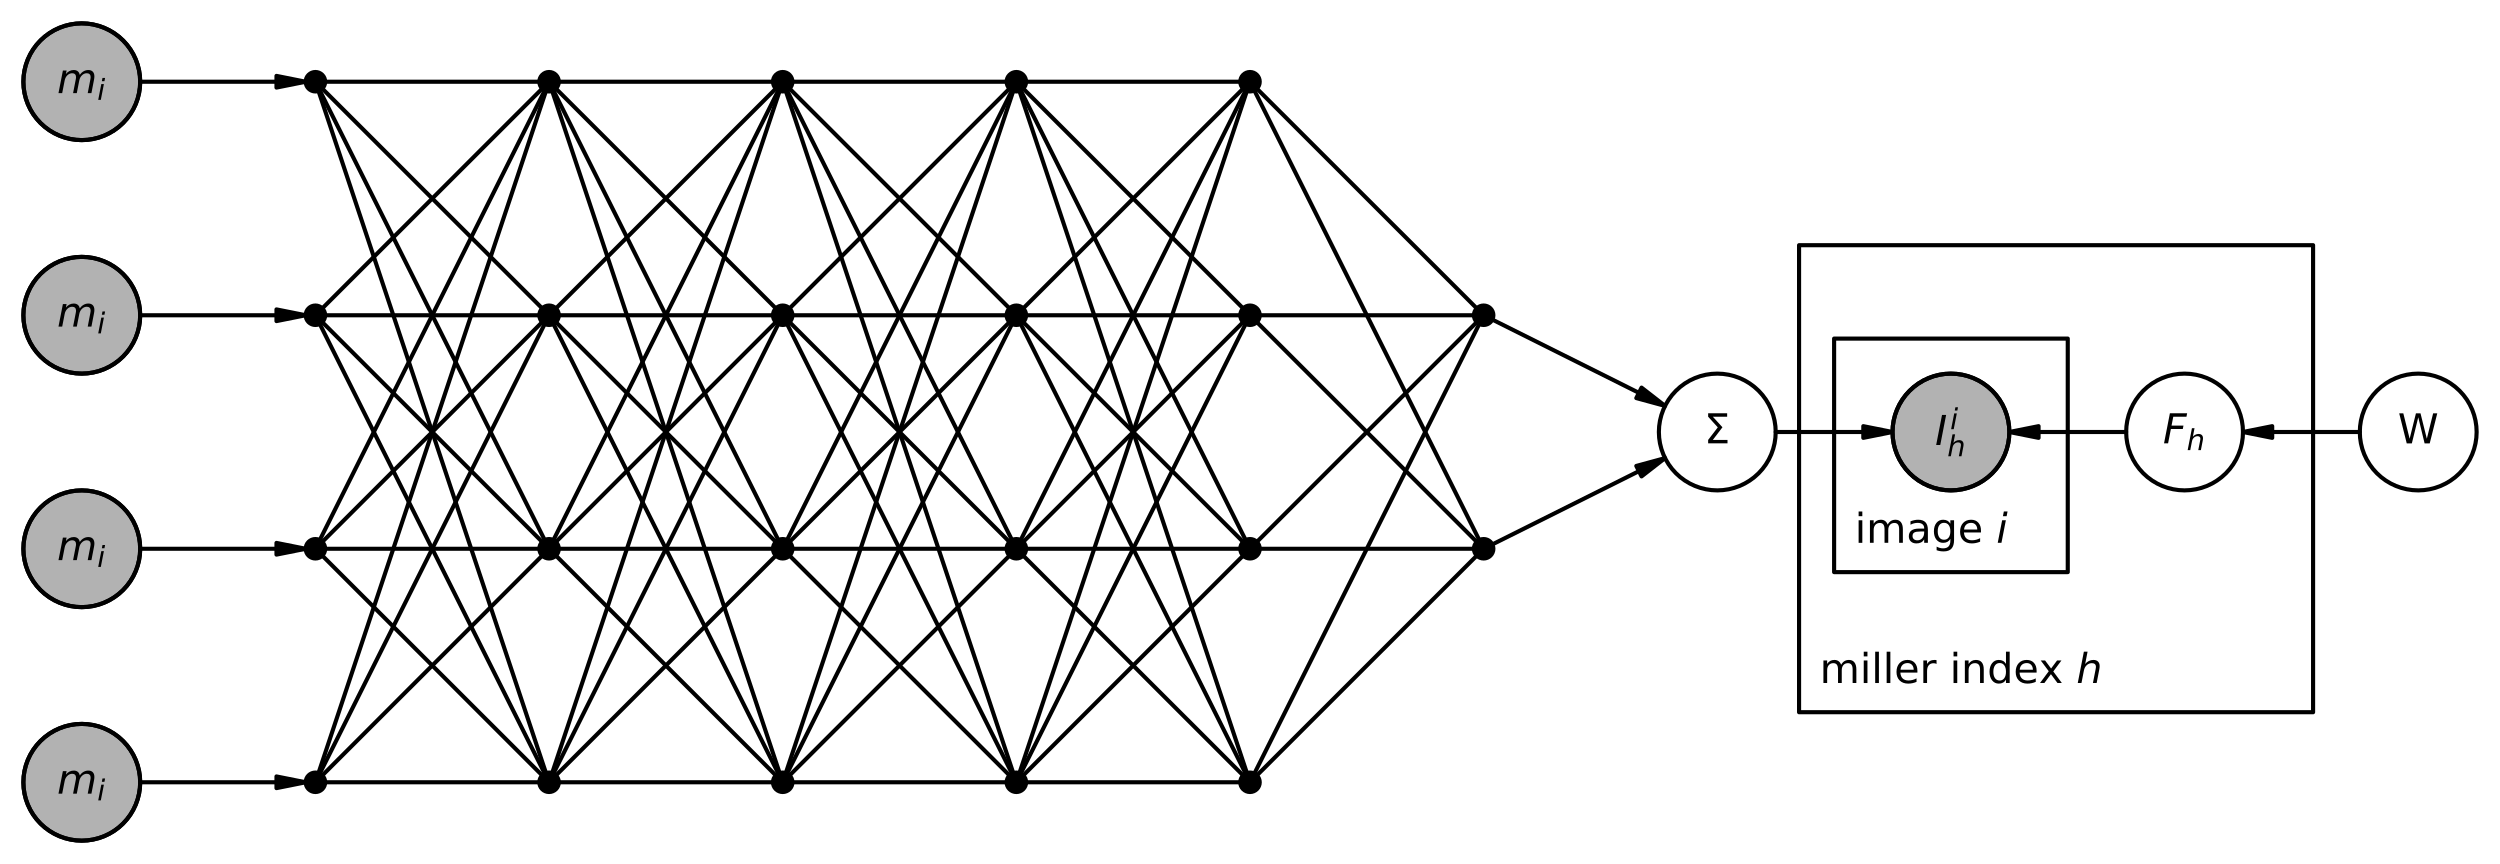 <?xml version="1.0" encoding="utf-8" standalone="no"?>
<!DOCTYPE svg PUBLIC "-//W3C//DTD SVG 1.1//EN"
  "http://www.w3.org/Graphics/SVG/1.1/DTD/svg11.dtd">
<!-- Created with matplotlib (https://matplotlib.org/) -->
<svg height="209.52pt" version="1.1" viewBox="0 0 606.24 209.52" width="606.24pt" xmlns="http://www.w3.org/2000/svg" xmlns:xlink="http://www.w3.org/1999/xlink">
 <defs>
  <style type="text/css">*{stroke-linecap:butt;stroke-linejoin:round;}</style>
 </defs>
 <g id="figure_1">
  <g id="patch_1">
   <path d="M 0 209.52 
L 606.24 209.52 
L 606.24 0 
L 0 0 
z
" style="fill:#ffffff;"/>
  </g>
  <g id="axes_1">
   <g id="patch_2">
    <path clip-path="url(#p499498283f)" d="M 436.266 172.712 
L 560.914 172.712 
L 560.914 59.458 
L 436.266 59.458 
z
" style="fill:none;stroke:#000000;stroke-linejoin:miter;"/>
   </g>
   <g id="patch_3">
    <path clip-path="url(#p499498283f)" d="M 444.765 138.736 
L 501.423 138.736 
L 501.423 82.109 
L 444.765 82.109 
z
" style="fill:none;stroke:#000000;stroke-linejoin:miter;"/>
   </g>
   <g id="patch_4">
    <path clip-path="url(#p499498283f)" d="M 74.127 189.701 
L 67.045 191.116 
L 67.045 189.701 
L 33.995 189.701 
L 33.995 189.701 
L 67.045 189.701 
L 67.045 188.285 
z
" style="stroke:#000000;stroke-linejoin:miter;"/>
   </g>
   <g id="patch_5">
    <path clip-path="url(#p499498283f)" d="M 74.127 133.074 
L 67.045 134.489 
L 67.045 133.074 
L 33.995 133.074 
L 33.995 133.074 
L 67.045 133.074 
L 67.045 131.658 
z
" style="stroke:#000000;stroke-linejoin:miter;"/>
   </g>
   <g id="patch_6">
    <path clip-path="url(#p499498283f)" d="M 74.127 76.446 
L 67.045 77.862 
L 67.045 76.446 
L 33.995 76.446 
L 33.995 76.446 
L 67.045 76.446 
L 67.045 75.031 
z
" style="stroke:#000000;stroke-linejoin:miter;"/>
   </g>
   <g id="patch_7">
    <path clip-path="url(#p499498283f)" d="M 74.127 19.819 
L 67.045 21.235 
L 67.045 19.819 
L 33.995 19.819 
L 33.995 19.819 
L 67.045 19.819 
L 67.045 18.404 
z
" style="stroke:#000000;stroke-linejoin:miter;"/>
   </g>
   <g id="patch_8">
    <path clip-path="url(#p499498283f)" d="M 403.767 98.429 
L 396.799 96.53 
L 397.432 95.263 
L 361.889 77.502 
L 361.889 77.502 
L 397.432 95.263 
L 398.066 93.997 
z
" style="stroke:#000000;stroke-linejoin:miter;"/>
   </g>
   <g id="patch_9">
    <path clip-path="url(#p499498283f)" d="M 403.767 111.091 
L 398.066 115.523 
L 397.432 114.257 
L 361.889 132.018 
L 361.889 132.018 
L 397.432 114.257 
L 396.799 112.99 
z
" style="stroke:#000000;stroke-linejoin:miter;"/>
   </g>
   <g id="patch_10">
    <path clip-path="url(#p499498283f)" d="M 458.929 104.76 
L 451.847 106.176 
L 451.847 104.76 
L 430.6 104.76 
L 430.6 104.76 
L 451.847 104.76 
L 451.847 103.344 
z
" style="stroke:#000000;stroke-linejoin:miter;"/>
   </g>
   <g id="patch_11">
    <path clip-path="url(#p499498283f)" d="M 487.258 104.76 
L 494.341 103.344 
L 494.341 104.76 
L 515.587 104.76 
L 515.587 104.76 
L 494.341 104.76 
L 494.341 106.176 
z
" style="stroke:#000000;stroke-linejoin:miter;"/>
   </g>
   <g id="patch_12">
    <path clip-path="url(#p499498283f)" d="M 543.916 104.76 
L 550.999 103.344 
L 550.999 104.76 
L 572.245 104.76 
L 572.245 104.76 
L 550.999 104.76 
L 550.999 106.176 
z
" style="stroke:#000000;stroke-linejoin:miter;"/>
   </g>
   <g id="patch_13">
    <path clip-path="url(#p499498283f)" d="M 76.488 192.06 
C 77.114 192.06 77.715 191.811 78.158 191.369 
C 78.6 190.926 78.849 190.326 78.849 189.701 
C 78.849 189.075 78.6 188.475 78.158 188.032 
C 77.715 187.59 77.114 187.341 76.488 187.341 
C 75.862 187.341 75.262 187.59 74.819 188.032 
C 74.376 188.475 74.127 189.075 74.127 189.701 
C 74.127 190.326 74.376 190.926 74.819 191.369 
C 75.262 191.811 75.862 192.06 76.488 192.06 
z
" style="stroke:#000000;stroke-linejoin:miter;"/>
   </g>
   <g id="patch_14">
    <path clip-path="url(#p499498283f)" d="M 76.488 135.433 
C 77.114 135.433 77.715 135.184 78.158 134.742 
C 78.6 134.299 78.849 133.699 78.849 133.074 
C 78.849 132.448 78.6 131.848 78.158 131.405 
C 77.715 130.963 77.114 130.714 76.488 130.714 
C 75.862 130.714 75.262 130.963 74.819 131.405 
C 74.376 131.848 74.127 132.448 74.127 133.074 
C 74.127 133.699 74.376 134.299 74.819 134.742 
C 75.262 135.184 75.862 135.433 76.488 135.433 
z
" style="stroke:#000000;stroke-linejoin:miter;"/>
   </g>
   <g id="patch_15">
    <path clip-path="url(#p499498283f)" d="M 76.488 78.806 
C 77.114 78.806 77.715 78.557 78.158 78.115 
C 78.6 77.672 78.849 77.072 78.849 76.446 
C 78.849 75.821 78.6 75.221 78.158 74.778 
C 77.715 74.336 77.114 74.087 76.488 74.087 
C 75.862 74.087 75.262 74.336 74.819 74.778 
C 74.376 75.221 74.127 75.821 74.127 76.446 
C 74.127 77.072 74.376 77.672 74.819 78.115 
C 75.262 78.557 75.862 78.806 76.488 78.806 
z
" style="stroke:#000000;stroke-linejoin:miter;"/>
   </g>
   <g id="patch_16">
    <path clip-path="url(#p499498283f)" d="M 76.488 22.179 
C 77.114 22.179 77.715 21.93 78.158 21.488 
C 78.6 21.045 78.849 20.445 78.849 19.819 
C 78.849 19.194 78.6 18.594 78.158 18.151 
C 77.715 17.709 77.114 17.46 76.488 17.46 
C 75.862 17.46 75.262 17.709 74.819 18.151 
C 74.376 18.594 74.127 19.194 74.127 19.819 
C 74.127 20.445 74.376 21.045 74.819 21.488 
C 75.262 21.93 75.862 22.179 76.488 22.179 
z
" style="stroke:#000000;stroke-linejoin:miter;"/>
   </g>
   <g id="patch_17">
    <path clip-path="url(#p499498283f)" d="M 133.146 192.06 
C 133.772 192.06 134.373 191.811 134.815 191.369 
C 135.258 190.926 135.507 190.326 135.507 189.701 
C 135.507 189.075 135.258 188.475 134.815 188.032 
C 134.373 187.59 133.772 187.341 133.146 187.341 
C 132.52 187.341 131.92 187.59 131.477 188.032 
C 131.034 188.475 130.785 189.075 130.785 189.701 
C 130.785 190.326 131.034 190.926 131.477 191.369 
C 131.92 191.811 132.52 192.06 133.146 192.06 
z
" style="stroke:#000000;stroke-linejoin:miter;"/>
   </g>
   <g id="patch_18">
    <path clip-path="url(#p499498283f)" d="M 133.146 135.433 
C 133.772 135.433 134.373 135.184 134.815 134.742 
C 135.258 134.299 135.507 133.699 135.507 133.074 
C 135.507 132.448 135.258 131.848 134.815 131.405 
C 134.373 130.963 133.772 130.714 133.146 130.714 
C 132.52 130.714 131.92 130.963 131.477 131.405 
C 131.034 131.848 130.785 132.448 130.785 133.074 
C 130.785 133.699 131.034 134.299 131.477 134.742 
C 131.92 135.184 132.52 135.433 133.146 135.433 
z
" style="stroke:#000000;stroke-linejoin:miter;"/>
   </g>
   <g id="patch_19">
    <path clip-path="url(#p499498283f)" d="M 133.146 78.806 
C 133.772 78.806 134.373 78.557 134.815 78.115 
C 135.258 77.672 135.507 77.072 135.507 76.446 
C 135.507 75.821 135.258 75.221 134.815 74.778 
C 134.373 74.336 133.772 74.087 133.146 74.087 
C 132.52 74.087 131.92 74.336 131.477 74.778 
C 131.034 75.221 130.785 75.821 130.785 76.446 
C 130.785 77.072 131.034 77.672 131.477 78.115 
C 131.92 78.557 132.52 78.806 133.146 78.806 
z
" style="stroke:#000000;stroke-linejoin:miter;"/>
   </g>
   <g id="patch_20">
    <path clip-path="url(#p499498283f)" d="M 133.146 22.179 
C 133.772 22.179 134.373 21.93 134.815 21.488 
C 135.258 21.045 135.507 20.445 135.507 19.819 
C 135.507 19.194 135.258 18.594 134.815 18.151 
C 134.373 17.709 133.772 17.46 133.146 17.46 
C 132.52 17.46 131.92 17.709 131.477 18.151 
C 131.034 18.594 130.785 19.194 130.785 19.819 
C 130.785 20.445 131.034 21.045 131.477 21.488 
C 131.92 21.93 132.52 22.179 133.146 22.179 
z
" style="stroke:#000000;stroke-linejoin:miter;"/>
   </g>
   <g id="patch_21">
    <path clip-path="url(#p499498283f)" d="M 189.804 192.06 
C 190.43 192.06 191.031 191.811 191.473 191.369 
C 191.916 190.926 192.165 190.326 192.165 189.701 
C 192.165 189.075 191.916 188.475 191.473 188.032 
C 191.031 187.59 190.43 187.341 189.804 187.341 
C 189.178 187.341 188.578 187.59 188.135 188.032 
C 187.692 188.475 187.443 189.075 187.443 189.701 
C 187.443 190.326 187.692 190.926 188.135 191.369 
C 188.578 191.811 189.178 192.06 189.804 192.06 
z
" style="stroke:#000000;stroke-linejoin:miter;"/>
   </g>
   <g id="patch_22">
    <path clip-path="url(#p499498283f)" d="M 189.804 135.433 
C 190.43 135.433 191.031 135.184 191.473 134.742 
C 191.916 134.299 192.165 133.699 192.165 133.074 
C 192.165 132.448 191.916 131.848 191.473 131.405 
C 191.031 130.963 190.43 130.714 189.804 130.714 
C 189.178 130.714 188.578 130.963 188.135 131.405 
C 187.692 131.848 187.443 132.448 187.443 133.074 
C 187.443 133.699 187.692 134.299 188.135 134.742 
C 188.578 135.184 189.178 135.433 189.804 135.433 
z
" style="stroke:#000000;stroke-linejoin:miter;"/>
   </g>
   <g id="patch_23">
    <path clip-path="url(#p499498283f)" d="M 189.804 78.806 
C 190.43 78.806 191.031 78.557 191.473 78.115 
C 191.916 77.672 192.165 77.072 192.165 76.446 
C 192.165 75.821 191.916 75.221 191.473 74.778 
C 191.031 74.336 190.43 74.087 189.804 74.087 
C 189.178 74.087 188.578 74.336 188.135 74.778 
C 187.692 75.221 187.443 75.821 187.443 76.446 
C 187.443 77.072 187.692 77.672 188.135 78.115 
C 188.578 78.557 189.178 78.806 189.804 78.806 
z
" style="stroke:#000000;stroke-linejoin:miter;"/>
   </g>
   <g id="patch_24">
    <path clip-path="url(#p499498283f)" d="M 189.804 22.179 
C 190.43 22.179 191.031 21.93 191.473 21.488 
C 191.916 21.045 192.165 20.445 192.165 19.819 
C 192.165 19.194 191.916 18.594 191.473 18.151 
C 191.031 17.709 190.43 17.46 189.804 17.46 
C 189.178 17.46 188.578 17.709 188.135 18.151 
C 187.692 18.594 187.443 19.194 187.443 19.819 
C 187.443 20.445 187.692 21.045 188.135 21.488 
C 188.578 21.93 189.178 22.179 189.804 22.179 
z
" style="stroke:#000000;stroke-linejoin:miter;"/>
   </g>
   <g id="patch_25">
    <path clip-path="url(#p499498283f)" d="M 246.462 192.06 
C 247.088 192.06 247.689 191.811 248.131 191.369 
C 248.574 190.926 248.823 190.326 248.823 189.701 
C 248.823 189.075 248.574 188.475 248.131 188.032 
C 247.689 187.59 247.088 187.341 246.462 187.341 
C 245.836 187.341 245.235 187.59 244.793 188.032 
C 244.35 188.475 244.101 189.075 244.101 189.701 
C 244.101 190.326 244.35 190.926 244.793 191.369 
C 245.235 191.811 245.836 192.06 246.462 192.06 
z
" style="stroke:#000000;stroke-linejoin:miter;"/>
   </g>
   <g id="patch_26">
    <path clip-path="url(#p499498283f)" d="M 246.462 135.433 
C 247.088 135.433 247.689 135.184 248.131 134.742 
C 248.574 134.299 248.823 133.699 248.823 133.074 
C 248.823 132.448 248.574 131.848 248.131 131.405 
C 247.689 130.963 247.088 130.714 246.462 130.714 
C 245.836 130.714 245.235 130.963 244.793 131.405 
C 244.35 131.848 244.101 132.448 244.101 133.074 
C 244.101 133.699 244.35 134.299 244.793 134.742 
C 245.235 135.184 245.836 135.433 246.462 135.433 
z
" style="stroke:#000000;stroke-linejoin:miter;"/>
   </g>
   <g id="patch_27">
    <path clip-path="url(#p499498283f)" d="M 246.462 78.806 
C 247.088 78.806 247.689 78.557 248.131 78.115 
C 248.574 77.672 248.823 77.072 248.823 76.446 
C 248.823 75.821 248.574 75.221 248.131 74.778 
C 247.689 74.336 247.088 74.087 246.462 74.087 
C 245.836 74.087 245.235 74.336 244.793 74.778 
C 244.35 75.221 244.101 75.821 244.101 76.446 
C 244.101 77.072 244.35 77.672 244.793 78.115 
C 245.235 78.557 245.836 78.806 246.462 78.806 
z
" style="stroke:#000000;stroke-linejoin:miter;"/>
   </g>
   <g id="patch_28">
    <path clip-path="url(#p499498283f)" d="M 246.462 22.179 
C 247.088 22.179 247.689 21.93 248.131 21.488 
C 248.574 21.045 248.823 20.445 248.823 19.819 
C 248.823 19.194 248.574 18.594 248.131 18.151 
C 247.689 17.709 247.088 17.46 246.462 17.46 
C 245.836 17.46 245.235 17.709 244.793 18.151 
C 244.35 18.594 244.101 19.194 244.101 19.819 
C 244.101 20.445 244.35 21.045 244.793 21.488 
C 245.235 21.93 245.836 22.179 246.462 22.179 
z
" style="stroke:#000000;stroke-linejoin:miter;"/>
   </g>
   <g id="patch_29">
    <path clip-path="url(#p499498283f)" d="M 303.12 192.06 
C 303.746 192.06 304.347 191.811 304.789 191.369 
C 305.232 190.926 305.481 190.326 305.481 189.701 
C 305.481 189.075 305.232 188.475 304.789 188.032 
C 304.347 187.59 303.746 187.341 303.12 187.341 
C 302.494 187.341 301.893 187.59 301.451 188.032 
C 301.008 188.475 300.759 189.075 300.759 189.701 
C 300.759 190.326 301.008 190.926 301.451 191.369 
C 301.893 191.811 302.494 192.06 303.12 192.06 
z
" style="stroke:#000000;stroke-linejoin:miter;"/>
   </g>
   <g id="patch_30">
    <path clip-path="url(#p499498283f)" d="M 303.12 135.433 
C 303.746 135.433 304.347 135.184 304.789 134.742 
C 305.232 134.299 305.481 133.699 305.481 133.074 
C 305.481 132.448 305.232 131.848 304.789 131.405 
C 304.347 130.963 303.746 130.714 303.12 130.714 
C 302.494 130.714 301.893 130.963 301.451 131.405 
C 301.008 131.848 300.759 132.448 300.759 133.074 
C 300.759 133.699 301.008 134.299 301.451 134.742 
C 301.893 135.184 302.494 135.433 303.12 135.433 
z
" style="stroke:#000000;stroke-linejoin:miter;"/>
   </g>
   <g id="patch_31">
    <path clip-path="url(#p499498283f)" d="M 303.12 78.806 
C 303.746 78.806 304.347 78.557 304.789 78.115 
C 305.232 77.672 305.481 77.072 305.481 76.446 
C 305.481 75.821 305.232 75.221 304.789 74.778 
C 304.347 74.336 303.746 74.087 303.12 74.087 
C 302.494 74.087 301.893 74.336 301.451 74.778 
C 301.008 75.221 300.759 75.821 300.759 76.446 
C 300.759 77.072 301.008 77.672 301.451 78.115 
C 301.893 78.557 302.494 78.806 303.12 78.806 
z
" style="stroke:#000000;stroke-linejoin:miter;"/>
   </g>
   <g id="patch_32">
    <path clip-path="url(#p499498283f)" d="M 303.12 22.179 
C 303.746 22.179 304.347 21.93 304.789 21.488 
C 305.232 21.045 305.481 20.445 305.481 19.819 
C 305.481 19.194 305.232 18.594 304.789 18.151 
C 304.347 17.709 303.746 17.46 303.12 17.46 
C 302.494 17.46 301.893 17.709 301.451 18.151 
C 301.008 18.594 300.759 19.194 300.759 19.819 
C 300.759 20.445 301.008 21.045 301.451 21.488 
C 301.893 21.93 302.494 22.179 303.12 22.179 
z
" style="stroke:#000000;stroke-linejoin:miter;"/>
   </g>
   <g id="patch_33">
    <path clip-path="url(#p499498283f)" d="M 19.83 203.857 
C 23.587 203.857 27.19 202.366 29.846 199.711 
C 32.502 197.056 33.995 193.455 33.995 189.701 
C 33.995 185.946 32.502 182.345 29.846 179.69 
C 27.19 177.035 23.587 175.544 19.83 175.544 
C 16.074 175.544 12.471 177.035 9.814 179.69 
C 7.158 182.345 5.666 185.946 5.666 189.701 
C 5.666 193.455 7.158 197.056 9.814 199.711 
C 12.471 202.366 16.074 203.857 19.83 203.857 
z
" style="fill:#b2b2b2;stroke:#000000;stroke-linejoin:miter;"/>
   </g>
   <g id="patch_34">
    <path clip-path="url(#p499498283f)" d="M 19.83 203.857 
C 23.587 203.857 27.19 202.366 29.846 199.711 
C 32.502 197.056 33.995 193.455 33.995 189.701 
C 33.995 185.946 32.502 182.345 29.846 179.69 
C 27.19 177.035 23.587 175.544 19.83 175.544 
C 16.074 175.544 12.471 177.035 9.814 179.69 
C 7.158 182.345 5.666 185.946 5.666 189.701 
C 5.666 193.455 7.158 197.056 9.814 199.711 
C 12.471 202.366 16.074 203.857 19.83 203.857 
z
" style="fill:none;stroke:#000000;stroke-linejoin:miter;"/>
   </g>
   <g id="patch_35">
    <path clip-path="url(#p499498283f)" d="M 19.83 147.23 
C 23.587 147.23 27.19 145.739 29.846 143.084 
C 32.502 140.429 33.995 136.828 33.995 133.074 
C 33.995 129.319 32.502 125.718 29.846 123.063 
C 27.19 120.408 23.587 118.917 19.83 118.917 
C 16.074 118.917 12.471 120.408 9.814 123.063 
C 7.158 125.718 5.666 129.319 5.666 133.074 
C 5.666 136.828 7.158 140.429 9.814 143.084 
C 12.471 145.739 16.074 147.23 19.83 147.23 
z
" style="fill:#b2b2b2;stroke:#000000;stroke-linejoin:miter;"/>
   </g>
   <g id="patch_36">
    <path clip-path="url(#p499498283f)" d="M 19.83 147.23 
C 23.587 147.23 27.19 145.739 29.846 143.084 
C 32.502 140.429 33.995 136.828 33.995 133.074 
C 33.995 129.319 32.502 125.718 29.846 123.063 
C 27.19 120.408 23.587 118.917 19.83 118.917 
C 16.074 118.917 12.471 120.408 9.814 123.063 
C 7.158 125.718 5.666 129.319 5.666 133.074 
C 5.666 136.828 7.158 140.429 9.814 143.084 
C 12.471 145.739 16.074 147.23 19.83 147.23 
z
" style="fill:none;stroke:#000000;stroke-linejoin:miter;"/>
   </g>
   <g id="patch_37">
    <path clip-path="url(#p499498283f)" d="M 19.83 90.603 
C 23.587 90.603 27.19 89.112 29.846 86.457 
C 32.502 83.802 33.995 80.201 33.995 76.446 
C 33.995 72.692 32.502 69.091 29.846 66.436 
C 27.19 63.781 23.587 62.29 19.83 62.29 
C 16.074 62.29 12.471 63.781 9.814 66.436 
C 7.158 69.091 5.666 72.692 5.666 76.446 
C 5.666 80.201 7.158 83.802 9.814 86.457 
C 12.471 89.112 16.074 90.603 19.83 90.603 
z
" style="fill:#b2b2b2;stroke:#000000;stroke-linejoin:miter;"/>
   </g>
   <g id="patch_38">
    <path clip-path="url(#p499498283f)" d="M 19.83 90.603 
C 23.587 90.603 27.19 89.112 29.846 86.457 
C 32.502 83.802 33.995 80.201 33.995 76.446 
C 33.995 72.692 32.502 69.091 29.846 66.436 
C 27.19 63.781 23.587 62.29 19.83 62.29 
C 16.074 62.29 12.471 63.781 9.814 66.436 
C 7.158 69.091 5.666 72.692 5.666 76.446 
C 5.666 80.201 7.158 83.802 9.814 86.457 
C 12.471 89.112 16.074 90.603 19.83 90.603 
z
" style="fill:none;stroke:#000000;stroke-linejoin:miter;"/>
   </g>
   <g id="patch_39">
    <path clip-path="url(#p499498283f)" d="M 19.83 33.976 
C 23.587 33.976 27.19 32.485 29.846 29.83 
C 32.502 27.175 33.995 23.574 33.995 19.819 
C 33.995 16.065 32.502 12.464 29.846 9.809 
C 27.19 7.154 23.587 5.663 19.83 5.663 
C 16.074 5.663 12.471 7.154 9.814 9.809 
C 7.158 12.464 5.666 16.065 5.666 19.819 
C 5.666 23.574 7.158 27.175 9.814 29.83 
C 12.471 32.485 16.074 33.976 19.83 33.976 
z
" style="fill:#b2b2b2;stroke:#000000;stroke-linejoin:miter;"/>
   </g>
   <g id="patch_40">
    <path clip-path="url(#p499498283f)" d="M 19.83 33.976 
C 23.587 33.976 27.19 32.485 29.846 29.83 
C 32.502 27.175 33.995 23.574 33.995 19.819 
C 33.995 16.065 32.502 12.464 29.846 9.809 
C 27.19 7.154 23.587 5.663 19.83 5.663 
C 16.074 5.663 12.471 7.154 9.814 9.809 
C 7.158 12.464 5.666 16.065 5.666 19.819 
C 5.666 23.574 7.158 27.175 9.814 29.83 
C 12.471 32.485 16.074 33.976 19.83 33.976 
z
" style="fill:none;stroke:#000000;stroke-linejoin:miter;"/>
   </g>
   <g id="patch_41">
    <path clip-path="url(#p499498283f)" d="M 359.778 78.806 
C 360.404 78.806 361.005 78.557 361.447 78.115 
C 361.89 77.672 362.139 77.072 362.139 76.446 
C 362.139 75.821 361.89 75.221 361.447 74.778 
C 361.005 74.336 360.404 74.087 359.778 74.087 
C 359.152 74.087 358.551 74.336 358.109 74.778 
C 357.666 75.221 357.417 75.821 357.417 76.446 
C 357.417 77.072 357.666 77.672 358.109 78.115 
C 358.551 78.557 359.152 78.806 359.778 78.806 
z
" style="stroke:#000000;stroke-linejoin:miter;"/>
   </g>
   <g id="patch_42">
    <path clip-path="url(#p499498283f)" d="M 359.778 135.433 
C 360.404 135.433 361.005 135.184 361.447 134.742 
C 361.89 134.299 362.139 133.699 362.139 133.074 
C 362.139 132.448 361.89 131.848 361.447 131.405 
C 361.005 130.963 360.404 130.714 359.778 130.714 
C 359.152 130.714 358.551 130.963 358.109 131.405 
C 357.666 131.848 357.417 132.448 357.417 133.074 
C 357.417 133.699 357.666 134.299 358.109 134.742 
C 358.551 135.184 359.152 135.433 359.778 135.433 
z
" style="stroke:#000000;stroke-linejoin:miter;"/>
   </g>
   <g id="patch_43">
    <path clip-path="url(#p499498283f)" d="M 416.436 118.917 
C 420.192 118.917 423.795 117.425 426.452 114.77 
C 429.108 112.116 430.6 108.514 430.6 104.76 
C 430.6 101.006 429.108 97.404 426.452 94.75 
C 423.795 92.095 420.192 90.603 416.436 90.603 
C 412.679 90.603 409.076 92.095 406.42 94.75 
C 403.764 97.404 402.271 101.006 402.271 104.76 
C 402.271 108.514 403.764 112.116 406.42 114.77 
C 409.076 117.425 412.679 118.917 416.436 118.917 
z
" style="fill:none;stroke:#000000;stroke-linejoin:miter;"/>
   </g>
   <g id="patch_44">
    <path clip-path="url(#p499498283f)" d="M 473.094 118.917 
C 476.85 118.917 480.453 117.425 483.11 114.77 
C 485.766 112.116 487.258 108.514 487.258 104.76 
C 487.258 101.006 485.766 97.404 483.11 94.75 
C 480.453 92.095 476.85 90.603 473.094 90.603 
C 469.337 90.603 465.734 92.095 463.078 94.75 
C 460.422 97.404 458.929 101.006 458.929 104.76 
C 458.929 108.514 460.422 112.116 463.078 114.77 
C 465.734 117.425 469.337 118.917 473.094 118.917 
z
" style="fill:#b2b2b2;stroke:#000000;stroke-linejoin:miter;"/>
   </g>
   <g id="patch_45">
    <path clip-path="url(#p499498283f)" d="M 473.094 118.917 
C 476.85 118.917 480.453 117.425 483.11 114.77 
C 485.766 112.116 487.258 108.514 487.258 104.76 
C 487.258 101.006 485.766 97.404 483.11 94.75 
C 480.453 92.095 476.85 90.603 473.094 90.603 
C 469.337 90.603 465.734 92.095 463.078 94.75 
C 460.422 97.404 458.929 101.006 458.929 104.76 
C 458.929 108.514 460.422 112.116 463.078 114.77 
C 465.734 117.425 469.337 118.917 473.094 118.917 
z
" style="fill:none;stroke:#000000;stroke-linejoin:miter;"/>
   </g>
   <g id="patch_46">
    <path clip-path="url(#p499498283f)" d="M 529.752 118.917 
C 533.508 118.917 537.111 117.425 539.768 114.77 
C 542.424 112.116 543.916 108.514 543.916 104.76 
C 543.916 101.006 542.424 97.404 539.768 94.75 
C 537.111 92.095 533.508 90.603 529.752 90.603 
C 525.995 90.603 522.392 92.095 519.736 94.75 
C 517.08 97.404 515.587 101.006 515.587 104.76 
C 515.587 108.514 517.08 112.116 519.736 114.77 
C 522.392 117.425 525.995 118.917 529.752 118.917 
z
" style="fill:none;stroke:#000000;stroke-linejoin:miter;"/>
   </g>
   <g id="patch_47">
    <path clip-path="url(#p499498283f)" d="M 586.41 118.917 
C 590.166 118.917 593.769 117.425 596.426 114.77 
C 599.082 112.116 600.574 108.514 600.574 104.76 
C 600.574 101.006 599.082 97.404 596.426 94.75 
C 593.769 92.095 590.166 90.603 586.41 90.603 
C 582.653 90.603 579.05 92.095 576.394 94.75 
C 573.738 97.404 572.245 101.006 572.245 104.76 
C 572.245 108.514 573.738 112.116 576.394 114.77 
C 579.05 117.425 582.653 118.917 586.41 118.917 
z
" style="fill:none;stroke:#000000;stroke-linejoin:miter;"/>
   </g>
   <g id="matplotlib.axis_1"/>
   <g id="matplotlib.axis_2"/>
   <g id="line2d_1">
    <path clip-path="url(#p499498283f)" d="M 130.785 189.701 
L 78.849 189.701 
" style="fill:none;stroke:#000000;stroke-linecap:square;"/>
   </g>
   <g id="line2d_2">
    <path clip-path="url(#p499498283f)" d="M 131.477 188.032 
L 78.158 134.742 
" style="fill:none;stroke:#000000;stroke-linecap:square;"/>
   </g>
   <g id="line2d_3">
    <path clip-path="url(#p499498283f)" d="M 132.09 187.59 
L 77.544 78.557 
" style="fill:none;stroke:#000000;stroke-linecap:square;"/>
   </g>
   <g id="line2d_4">
    <path clip-path="url(#p499498283f)" d="M 132.4 187.462 
L 77.235 22.058 
" style="fill:none;stroke:#000000;stroke-linecap:square;"/>
   </g>
   <g id="line2d_5">
    <path clip-path="url(#p499498283f)" d="M 131.477 134.742 
L 78.158 188.032 
" style="fill:none;stroke:#000000;stroke-linecap:square;"/>
   </g>
   <g id="line2d_6">
    <path clip-path="url(#p499498283f)" d="M 130.785 133.074 
L 78.849 133.074 
" style="fill:none;stroke:#000000;stroke-linecap:square;"/>
   </g>
   <g id="line2d_7">
    <path clip-path="url(#p499498283f)" d="M 131.477 131.405 
L 78.158 78.115 
" style="fill:none;stroke:#000000;stroke-linecap:square;"/>
   </g>
   <g id="line2d_8">
    <path clip-path="url(#p499498283f)" d="M 132.09 130.963 
L 77.544 21.93 
" style="fill:none;stroke:#000000;stroke-linecap:square;"/>
   </g>
   <g id="line2d_9">
    <path clip-path="url(#p499498283f)" d="M 132.09 78.557 
L 77.544 187.59 
" style="fill:none;stroke:#000000;stroke-linecap:square;"/>
   </g>
   <g id="line2d_10">
    <path clip-path="url(#p499498283f)" d="M 131.477 78.115 
L 78.158 131.405 
" style="fill:none;stroke:#000000;stroke-linecap:square;"/>
   </g>
   <g id="line2d_11">
    <path clip-path="url(#p499498283f)" d="M 130.785 76.446 
L 78.849 76.446 
" style="fill:none;stroke:#000000;stroke-linecap:square;"/>
   </g>
   <g id="line2d_12">
    <path clip-path="url(#p499498283f)" d="M 131.477 74.778 
L 78.158 21.488 
" style="fill:none;stroke:#000000;stroke-linecap:square;"/>
   </g>
   <g id="line2d_13">
    <path clip-path="url(#p499498283f)" d="M 132.4 22.058 
L 77.235 187.462 
" style="fill:none;stroke:#000000;stroke-linecap:square;"/>
   </g>
   <g id="line2d_14">
    <path clip-path="url(#p499498283f)" d="M 132.09 21.93 
L 77.544 130.963 
" style="fill:none;stroke:#000000;stroke-linecap:square;"/>
   </g>
   <g id="line2d_15">
    <path clip-path="url(#p499498283f)" d="M 131.477 21.488 
L 78.158 74.778 
" style="fill:none;stroke:#000000;stroke-linecap:square;"/>
   </g>
   <g id="line2d_16">
    <path clip-path="url(#p499498283f)" d="M 130.785 19.819 
L 78.849 19.819 
" style="fill:none;stroke:#000000;stroke-linecap:square;"/>
   </g>
   <g id="line2d_17">
    <path clip-path="url(#p499498283f)" d="M 187.443 189.701 
L 135.507 189.701 
" style="fill:none;stroke:#000000;stroke-linecap:square;"/>
   </g>
   <g id="line2d_18">
    <path clip-path="url(#p499498283f)" d="M 188.135 188.032 
L 134.815 134.742 
" style="fill:none;stroke:#000000;stroke-linecap:square;"/>
   </g>
   <g id="line2d_19">
    <path clip-path="url(#p499498283f)" d="M 188.748 187.59 
L 134.202 78.557 
" style="fill:none;stroke:#000000;stroke-linecap:square;"/>
   </g>
   <g id="line2d_20">
    <path clip-path="url(#p499498283f)" d="M 189.058 187.462 
L 133.893 22.058 
" style="fill:none;stroke:#000000;stroke-linecap:square;"/>
   </g>
   <g id="line2d_21">
    <path clip-path="url(#p499498283f)" d="M 188.135 134.742 
L 134.815 188.032 
" style="fill:none;stroke:#000000;stroke-linecap:square;"/>
   </g>
   <g id="line2d_22">
    <path clip-path="url(#p499498283f)" d="M 187.443 133.074 
L 135.507 133.074 
" style="fill:none;stroke:#000000;stroke-linecap:square;"/>
   </g>
   <g id="line2d_23">
    <path clip-path="url(#p499498283f)" d="M 188.135 131.405 
L 134.815 78.115 
" style="fill:none;stroke:#000000;stroke-linecap:square;"/>
   </g>
   <g id="line2d_24">
    <path clip-path="url(#p499498283f)" d="M 188.748 130.963 
L 134.202 21.93 
" style="fill:none;stroke:#000000;stroke-linecap:square;"/>
   </g>
   <g id="line2d_25">
    <path clip-path="url(#p499498283f)" d="M 188.748 78.557 
L 134.202 187.59 
" style="fill:none;stroke:#000000;stroke-linecap:square;"/>
   </g>
   <g id="line2d_26">
    <path clip-path="url(#p499498283f)" d="M 188.135 78.115 
L 134.815 131.405 
" style="fill:none;stroke:#000000;stroke-linecap:square;"/>
   </g>
   <g id="line2d_27">
    <path clip-path="url(#p499498283f)" d="M 187.443 76.446 
L 135.507 76.446 
" style="fill:none;stroke:#000000;stroke-linecap:square;"/>
   </g>
   <g id="line2d_28">
    <path clip-path="url(#p499498283f)" d="M 188.135 74.778 
L 134.815 21.488 
" style="fill:none;stroke:#000000;stroke-linecap:square;"/>
   </g>
   <g id="line2d_29">
    <path clip-path="url(#p499498283f)" d="M 189.058 22.058 
L 133.893 187.462 
" style="fill:none;stroke:#000000;stroke-linecap:square;"/>
   </g>
   <g id="line2d_30">
    <path clip-path="url(#p499498283f)" d="M 188.748 21.93 
L 134.202 130.963 
" style="fill:none;stroke:#000000;stroke-linecap:square;"/>
   </g>
   <g id="line2d_31">
    <path clip-path="url(#p499498283f)" d="M 188.135 21.488 
L 134.815 74.778 
" style="fill:none;stroke:#000000;stroke-linecap:square;"/>
   </g>
   <g id="line2d_32">
    <path clip-path="url(#p499498283f)" d="M 187.443 19.819 
L 135.507 19.819 
" style="fill:none;stroke:#000000;stroke-linecap:square;"/>
   </g>
   <g id="line2d_33">
    <path clip-path="url(#p499498283f)" d="M 244.101 189.701 
L 192.165 189.701 
" style="fill:none;stroke:#000000;stroke-linecap:square;"/>
   </g>
   <g id="line2d_34">
    <path clip-path="url(#p499498283f)" d="M 244.793 188.032 
L 191.473 134.742 
" style="fill:none;stroke:#000000;stroke-linecap:square;"/>
   </g>
   <g id="line2d_35">
    <path clip-path="url(#p499498283f)" d="M 245.406 187.59 
L 190.86 78.557 
" style="fill:none;stroke:#000000;stroke-linecap:square;"/>
   </g>
   <g id="line2d_36">
    <path clip-path="url(#p499498283f)" d="M 245.716 187.462 
L 190.551 22.058 
" style="fill:none;stroke:#000000;stroke-linecap:square;"/>
   </g>
   <g id="line2d_37">
    <path clip-path="url(#p499498283f)" d="M 244.793 134.742 
L 191.473 188.032 
" style="fill:none;stroke:#000000;stroke-linecap:square;"/>
   </g>
   <g id="line2d_38">
    <path clip-path="url(#p499498283f)" d="M 244.101 133.074 
L 192.165 133.074 
" style="fill:none;stroke:#000000;stroke-linecap:square;"/>
   </g>
   <g id="line2d_39">
    <path clip-path="url(#p499498283f)" d="M 244.793 131.405 
L 191.473 78.115 
" style="fill:none;stroke:#000000;stroke-linecap:square;"/>
   </g>
   <g id="line2d_40">
    <path clip-path="url(#p499498283f)" d="M 245.406 130.963 
L 190.86 21.93 
" style="fill:none;stroke:#000000;stroke-linecap:square;"/>
   </g>
   <g id="line2d_41">
    <path clip-path="url(#p499498283f)" d="M 245.406 78.557 
L 190.86 187.59 
" style="fill:none;stroke:#000000;stroke-linecap:square;"/>
   </g>
   <g id="line2d_42">
    <path clip-path="url(#p499498283f)" d="M 244.793 78.115 
L 191.473 131.405 
" style="fill:none;stroke:#000000;stroke-linecap:square;"/>
   </g>
   <g id="line2d_43">
    <path clip-path="url(#p499498283f)" d="M 244.101 76.446 
L 192.165 76.446 
" style="fill:none;stroke:#000000;stroke-linecap:square;"/>
   </g>
   <g id="line2d_44">
    <path clip-path="url(#p499498283f)" d="M 244.793 74.778 
L 191.473 21.488 
" style="fill:none;stroke:#000000;stroke-linecap:square;"/>
   </g>
   <g id="line2d_45">
    <path clip-path="url(#p499498283f)" d="M 245.716 22.058 
L 190.551 187.462 
" style="fill:none;stroke:#000000;stroke-linecap:square;"/>
   </g>
   <g id="line2d_46">
    <path clip-path="url(#p499498283f)" d="M 245.406 21.93 
L 190.86 130.963 
" style="fill:none;stroke:#000000;stroke-linecap:square;"/>
   </g>
   <g id="line2d_47">
    <path clip-path="url(#p499498283f)" d="M 244.793 21.488 
L 191.473 74.778 
" style="fill:none;stroke:#000000;stroke-linecap:square;"/>
   </g>
   <g id="line2d_48">
    <path clip-path="url(#p499498283f)" d="M 244.101 19.819 
L 192.165 19.819 
" style="fill:none;stroke:#000000;stroke-linecap:square;"/>
   </g>
   <g id="line2d_49">
    <path clip-path="url(#p499498283f)" d="M 300.759 189.701 
L 248.823 189.701 
" style="fill:none;stroke:#000000;stroke-linecap:square;"/>
   </g>
   <g id="line2d_50">
    <path clip-path="url(#p499498283f)" d="M 301.451 188.032 
L 248.131 134.742 
" style="fill:none;stroke:#000000;stroke-linecap:square;"/>
   </g>
   <g id="line2d_51">
    <path clip-path="url(#p499498283f)" d="M 302.064 187.59 
L 247.518 78.557 
" style="fill:none;stroke:#000000;stroke-linecap:square;"/>
   </g>
   <g id="line2d_52">
    <path clip-path="url(#p499498283f)" d="M 302.373 187.462 
L 247.209 22.058 
" style="fill:none;stroke:#000000;stroke-linecap:square;"/>
   </g>
   <g id="line2d_53">
    <path clip-path="url(#p499498283f)" d="M 301.451 134.742 
L 248.131 188.032 
" style="fill:none;stroke:#000000;stroke-linecap:square;"/>
   </g>
   <g id="line2d_54">
    <path clip-path="url(#p499498283f)" d="M 300.759 133.074 
L 248.823 133.074 
" style="fill:none;stroke:#000000;stroke-linecap:square;"/>
   </g>
   <g id="line2d_55">
    <path clip-path="url(#p499498283f)" d="M 301.451 131.405 
L 248.131 78.115 
" style="fill:none;stroke:#000000;stroke-linecap:square;"/>
   </g>
   <g id="line2d_56">
    <path clip-path="url(#p499498283f)" d="M 302.064 130.963 
L 247.518 21.93 
" style="fill:none;stroke:#000000;stroke-linecap:square;"/>
   </g>
   <g id="line2d_57">
    <path clip-path="url(#p499498283f)" d="M 302.064 78.557 
L 247.518 187.59 
" style="fill:none;stroke:#000000;stroke-linecap:square;"/>
   </g>
   <g id="line2d_58">
    <path clip-path="url(#p499498283f)" d="M 301.451 78.115 
L 248.131 131.405 
" style="fill:none;stroke:#000000;stroke-linecap:square;"/>
   </g>
   <g id="line2d_59">
    <path clip-path="url(#p499498283f)" d="M 300.759 76.446 
L 248.823 76.446 
" style="fill:none;stroke:#000000;stroke-linecap:square;"/>
   </g>
   <g id="line2d_60">
    <path clip-path="url(#p499498283f)" d="M 301.451 74.778 
L 248.131 21.488 
" style="fill:none;stroke:#000000;stroke-linecap:square;"/>
   </g>
   <g id="line2d_61">
    <path clip-path="url(#p499498283f)" d="M 302.373 22.058 
L 247.209 187.462 
" style="fill:none;stroke:#000000;stroke-linecap:square;"/>
   </g>
   <g id="line2d_62">
    <path clip-path="url(#p499498283f)" d="M 302.064 21.93 
L 247.518 130.963 
" style="fill:none;stroke:#000000;stroke-linecap:square;"/>
   </g>
   <g id="line2d_63">
    <path clip-path="url(#p499498283f)" d="M 301.451 21.488 
L 248.131 74.778 
" style="fill:none;stroke:#000000;stroke-linecap:square;"/>
   </g>
   <g id="line2d_64">
    <path clip-path="url(#p499498283f)" d="M 300.759 19.819 
L 248.823 19.819 
" style="fill:none;stroke:#000000;stroke-linecap:square;"/>
   </g>
   <g id="line2d_65">
    <path clip-path="url(#p499498283f)" d="M 358.722 78.557 
L 304.176 187.59 
" style="fill:none;stroke:#000000;stroke-linecap:square;"/>
   </g>
   <g id="line2d_66">
    <path clip-path="url(#p499498283f)" d="M 358.109 134.742 
L 304.789 188.032 
" style="fill:none;stroke:#000000;stroke-linecap:square;"/>
   </g>
   <g id="line2d_67">
    <path clip-path="url(#p499498283f)" d="M 358.109 78.115 
L 304.789 131.405 
" style="fill:none;stroke:#000000;stroke-linecap:square;"/>
   </g>
   <g id="line2d_68">
    <path clip-path="url(#p499498283f)" d="M 357.417 133.074 
L 305.481 133.074 
" style="fill:none;stroke:#000000;stroke-linecap:square;"/>
   </g>
   <g id="line2d_69">
    <path clip-path="url(#p499498283f)" d="M 357.417 76.446 
L 305.481 76.446 
" style="fill:none;stroke:#000000;stroke-linecap:square;"/>
   </g>
   <g id="line2d_70">
    <path clip-path="url(#p499498283f)" d="M 358.109 131.405 
L 304.789 78.115 
" style="fill:none;stroke:#000000;stroke-linecap:square;"/>
   </g>
   <g id="line2d_71">
    <path clip-path="url(#p499498283f)" d="M 358.109 74.778 
L 304.789 21.488 
" style="fill:none;stroke:#000000;stroke-linecap:square;"/>
   </g>
   <g id="line2d_72">
    <path clip-path="url(#p499498283f)" d="M 358.722 130.963 
L 304.176 21.93 
" style="fill:none;stroke:#000000;stroke-linecap:square;"/>
   </g>
   <g id="text_1">
    <!-- miller index $h$ -->
    <g transform="translate(441.266 165.633)scale(0.1 -0.1)">
     <defs>
      <path d="M 52 44.188 
Q 55.375 50.25 60.062 53.125 
Q 64.75 56 71.094 56 
Q 79.641 56 84.281 50.016 
Q 88.922 44.047 88.922 33.016 
L 88.922 0 
L 79.891 0 
L 79.891 32.719 
Q 79.891 40.578 77.094 44.375 
Q 74.312 48.188 68.609 48.188 
Q 61.625 48.188 57.562 43.547 
Q 53.516 38.922 53.516 30.906 
L 53.516 0 
L 44.484 0 
L 44.484 32.719 
Q 44.484 40.625 41.703 44.406 
Q 38.922 48.188 33.109 48.188 
Q 26.219 48.188 22.156 43.531 
Q 18.109 38.875 18.109 30.906 
L 18.109 0 
L 9.078 0 
L 9.078 54.688 
L 18.109 54.688 
L 18.109 46.188 
Q 21.188 51.219 25.484 53.609 
Q 29.781 56 35.688 56 
Q 41.656 56 45.828 52.969 
Q 50 49.953 52 44.188 
z
" id="DejaVuSans-109"/>
      <path d="M 9.422 54.688 
L 18.406 54.688 
L 18.406 0 
L 9.422 0 
z
M 9.422 75.984 
L 18.406 75.984 
L 18.406 64.594 
L 9.422 64.594 
z
" id="DejaVuSans-105"/>
      <path d="M 9.422 75.984 
L 18.406 75.984 
L 18.406 0 
L 9.422 0 
z
" id="DejaVuSans-108"/>
      <path d="M 56.203 29.594 
L 56.203 25.203 
L 14.891 25.203 
Q 15.484 15.922 20.484 11.062 
Q 25.484 6.203 34.422 6.203 
Q 39.594 6.203 44.453 7.469 
Q 49.312 8.734 54.109 11.281 
L 54.109 2.781 
Q 49.266 0.734 44.188 -0.344 
Q 39.109 -1.422 33.891 -1.422 
Q 20.797 -1.422 13.156 6.188 
Q 5.516 13.812 5.516 26.812 
Q 5.516 40.234 12.766 48.109 
Q 20.016 56 32.328 56 
Q 43.359 56 49.781 48.891 
Q 56.203 41.797 56.203 29.594 
z
M 47.219 32.234 
Q 47.125 39.594 43.094 43.984 
Q 39.062 48.391 32.422 48.391 
Q 24.906 48.391 20.391 44.141 
Q 15.875 39.891 15.188 32.172 
z
" id="DejaVuSans-101"/>
      <path d="M 41.109 46.297 
Q 39.594 47.172 37.812 47.578 
Q 36.031 48 33.891 48 
Q 26.266 48 22.188 43.047 
Q 18.109 38.094 18.109 28.812 
L 18.109 0 
L 9.078 0 
L 9.078 54.688 
L 18.109 54.688 
L 18.109 46.188 
Q 20.953 51.172 25.484 53.578 
Q 30.031 56 36.531 56 
Q 37.453 56 38.578 55.875 
Q 39.703 55.766 41.062 55.516 
z
" id="DejaVuSans-114"/>
      <path id="DejaVuSans-32"/>
      <path d="M 54.891 33.016 
L 54.891 0 
L 45.906 0 
L 45.906 32.719 
Q 45.906 40.484 42.875 44.328 
Q 39.844 48.188 33.797 48.188 
Q 26.516 48.188 22.312 43.547 
Q 18.109 38.922 18.109 30.906 
L 18.109 0 
L 9.078 0 
L 9.078 54.688 
L 18.109 54.688 
L 18.109 46.188 
Q 21.344 51.125 25.703 53.562 
Q 30.078 56 35.797 56 
Q 45.219 56 50.047 50.172 
Q 54.891 44.344 54.891 33.016 
z
" id="DejaVuSans-110"/>
      <path d="M 45.406 46.391 
L 45.406 75.984 
L 54.391 75.984 
L 54.391 0 
L 45.406 0 
L 45.406 8.203 
Q 42.578 3.328 38.25 0.953 
Q 33.938 -1.422 27.875 -1.422 
Q 17.969 -1.422 11.734 6.484 
Q 5.516 14.406 5.516 27.297 
Q 5.516 40.188 11.734 48.094 
Q 17.969 56 27.875 56 
Q 33.938 56 38.25 53.625 
Q 42.578 51.266 45.406 46.391 
z
M 14.797 27.297 
Q 14.797 17.391 18.875 11.75 
Q 22.953 6.109 30.078 6.109 
Q 37.203 6.109 41.297 11.75 
Q 45.406 17.391 45.406 27.297 
Q 45.406 37.203 41.297 42.844 
Q 37.203 48.484 30.078 48.484 
Q 22.953 48.484 18.875 42.844 
Q 14.797 37.203 14.797 27.297 
z
" id="DejaVuSans-100"/>
      <path d="M 54.891 54.688 
L 35.109 28.078 
L 55.906 0 
L 45.312 0 
L 29.391 21.484 
L 13.484 0 
L 2.875 0 
L 24.125 28.609 
L 4.688 54.688 
L 15.281 54.688 
L 29.781 35.203 
L 44.281 54.688 
z
" id="DejaVuSans-120"/>
      <path d="M 55.719 33.016 
L 49.312 0 
L 40.281 0 
L 46.688 32.672 
Q 47.125 34.969 47.359 36.719 
Q 47.609 38.484 47.609 39.5 
Q 47.609 43.609 45.016 45.891 
Q 42.438 48.188 37.797 48.188 
Q 30.562 48.188 25.266 43.297 
Q 19.969 38.422 18.406 30.328 
L 12.5 0 
L 3.516 0 
L 18.312 75.984 
L 27.297 75.984 
L 21.484 46.094 
Q 24.906 50.688 30.219 53.344 
Q 35.547 56 41.406 56 
Q 48.641 56 52.609 52.094 
Q 56.594 48.188 56.594 41.109 
Q 56.594 39.359 56.375 37.359 
Q 56.156 35.359 55.719 33.016 
z
" id="DejaVuSans-Oblique-104"/>
     </defs>
     <use transform="translate(0 0.016)" xlink:href="#DejaVuSans-109"/>
     <use transform="translate(97.412 0.016)" xlink:href="#DejaVuSans-105"/>
     <use transform="translate(125.195 0.016)" xlink:href="#DejaVuSans-108"/>
     <use transform="translate(152.979 0.016)" xlink:href="#DejaVuSans-108"/>
     <use transform="translate(180.762 0.016)" xlink:href="#DejaVuSans-101"/>
     <use transform="translate(242.285 0.016)" xlink:href="#DejaVuSans-114"/>
     <use transform="translate(283.398 0.016)" xlink:href="#DejaVuSans-32"/>
     <use transform="translate(315.186 0.016)" xlink:href="#DejaVuSans-105"/>
     <use transform="translate(342.969 0.016)" xlink:href="#DejaVuSans-110"/>
     <use transform="translate(406.348 0.016)" xlink:href="#DejaVuSans-100"/>
     <use transform="translate(469.824 0.016)" xlink:href="#DejaVuSans-101"/>
     <use transform="translate(531.348 0.016)" xlink:href="#DejaVuSans-120"/>
     <use transform="translate(590.527 0.016)" xlink:href="#DejaVuSans-32"/>
     <use transform="translate(622.314 0.016)" xlink:href="#DejaVuSans-Oblique-104"/>
    </g>
   </g>
   <g id="text_2">
    <!-- image $i$ -->
    <g transform="translate(449.765 131.636)scale(0.1 -0.1)">
     <defs>
      <path d="M 34.281 27.484 
Q 23.391 27.484 19.188 25 
Q 14.984 22.516 14.984 16.5 
Q 14.984 11.719 18.141 8.906 
Q 21.297 6.109 26.703 6.109 
Q 34.188 6.109 38.703 11.406 
Q 43.219 16.703 43.219 25.484 
L 43.219 27.484 
z
M 52.203 31.203 
L 52.203 0 
L 43.219 0 
L 43.219 8.297 
Q 40.141 3.328 35.547 0.953 
Q 30.953 -1.422 24.312 -1.422 
Q 15.922 -1.422 10.953 3.297 
Q 6 8.016 6 15.922 
Q 6 25.141 12.172 29.828 
Q 18.359 34.516 30.609 34.516 
L 43.219 34.516 
L 43.219 35.406 
Q 43.219 41.609 39.141 45 
Q 35.062 48.391 27.688 48.391 
Q 23 48.391 18.547 47.266 
Q 14.109 46.141 10.016 43.891 
L 10.016 52.203 
Q 14.938 54.109 19.578 55.047 
Q 24.219 56 28.609 56 
Q 40.484 56 46.344 49.844 
Q 52.203 43.703 52.203 31.203 
z
" id="DejaVuSans-97"/>
      <path d="M 45.406 27.984 
Q 45.406 37.75 41.375 43.109 
Q 37.359 48.484 30.078 48.484 
Q 22.859 48.484 18.828 43.109 
Q 14.797 37.75 14.797 27.984 
Q 14.797 18.266 18.828 12.891 
Q 22.859 7.516 30.078 7.516 
Q 37.359 7.516 41.375 12.891 
Q 45.406 18.266 45.406 27.984 
z
M 54.391 6.781 
Q 54.391 -7.172 48.188 -13.984 
Q 42 -20.797 29.203 -20.797 
Q 24.469 -20.797 20.266 -20.094 
Q 16.062 -19.391 12.109 -17.922 
L 12.109 -9.188 
Q 16.062 -11.328 19.922 -12.344 
Q 23.781 -13.375 27.781 -13.375 
Q 36.625 -13.375 41.016 -8.766 
Q 45.406 -4.156 45.406 5.172 
L 45.406 9.625 
Q 42.625 4.781 38.281 2.391 
Q 33.938 0 27.875 0 
Q 17.828 0 11.672 7.656 
Q 5.516 15.328 5.516 27.984 
Q 5.516 40.672 11.672 48.328 
Q 17.828 56 27.875 56 
Q 33.938 56 38.281 53.609 
Q 42.625 51.219 45.406 46.391 
L 45.406 54.688 
L 54.391 54.688 
z
" id="DejaVuSans-103"/>
      <path d="M 18.312 75.984 
L 27.297 75.984 
L 25.094 64.594 
L 16.109 64.594 
z
M 14.203 54.688 
L 23.188 54.688 
L 12.5 0 
L 3.516 0 
z
" id="DejaVuSans-Oblique-105"/>
     </defs>
     <use transform="translate(0 0.016)" xlink:href="#DejaVuSans-105"/>
     <use transform="translate(27.783 0.016)" xlink:href="#DejaVuSans-109"/>
     <use transform="translate(125.195 0.016)" xlink:href="#DejaVuSans-97"/>
     <use transform="translate(186.475 0.016)" xlink:href="#DejaVuSans-103"/>
     <use transform="translate(249.951 0.016)" xlink:href="#DejaVuSans-101"/>
     <use transform="translate(311.475 0.016)" xlink:href="#DejaVuSans-32"/>
     <use transform="translate(343.262 0.016)" xlink:href="#DejaVuSans-Oblique-105"/>
    </g>
   </g>
   <g id="text_3">
    <!-- $m_{i}$ -->
    <g transform="translate(13.83 192.46)scale(0.1 -0.1)">
     <defs>
      <path d="M 89.797 33.016 
L 83.406 0 
L 74.422 0 
L 80.719 32.719 
Q 81.109 34.812 81.297 36.328 
Q 81.5 37.844 81.5 38.922 
Q 81.5 43.312 79.047 45.75 
Q 76.609 48.188 72.219 48.188 
Q 65.672 48.188 60.547 43.281 
Q 55.422 38.375 53.906 30.516 
L 47.906 0 
L 38.922 0 
L 45.312 32.719 
Q 45.703 34.516 45.891 36.047 
Q 46.094 37.594 46.094 38.812 
Q 46.094 43.266 43.656 45.719 
Q 41.219 48.188 36.922 48.188 
Q 30.281 48.188 25.141 43.281 
Q 20.016 38.375 18.5 30.516 
L 12.5 0 
L 3.516 0 
L 14.203 54.688 
L 23.188 54.688 
L 21.484 46.188 
Q 25.141 50.984 30.047 53.484 
Q 34.969 56 40.578 56 
Q 46.531 56 50.359 52.875 
Q 54.203 49.75 54.984 44.188 
Q 59.078 49.953 64.469 52.969 
Q 69.875 56 75.875 56 
Q 82.906 56 86.734 51.953 
Q 90.578 47.906 90.578 40.484 
Q 90.578 38.875 90.375 36.938 
Q 90.188 35.016 89.797 33.016 
z
" id="DejaVuSans-Oblique-109"/>
     </defs>
     <use xlink:href="#DejaVuSans-Oblique-109"/>
     <use transform="translate(97.412 -16.406)scale(0.7)" xlink:href="#DejaVuSans-Oblique-105"/>
    </g>
   </g>
   <g id="text_4">
    <!-- $m_{i}$ -->
    <g transform="translate(13.83 135.833)scale(0.1 -0.1)">
     <use xlink:href="#DejaVuSans-Oblique-109"/>
     <use transform="translate(97.412 -16.406)scale(0.7)" xlink:href="#DejaVuSans-Oblique-105"/>
    </g>
   </g>
   <g id="text_5">
    <!-- $m_{i}$ -->
    <g transform="translate(13.83 79.206)scale(0.1 -0.1)">
     <use xlink:href="#DejaVuSans-Oblique-109"/>
     <use transform="translate(97.412 -16.406)scale(0.7)" xlink:href="#DejaVuSans-Oblique-105"/>
    </g>
   </g>
   <g id="text_6">
    <!-- $m_{i}$ -->
    <g transform="translate(13.83 22.579)scale(0.1 -0.1)">
     <use xlink:href="#DejaVuSans-Oblique-109"/>
     <use transform="translate(97.412 -16.406)scale(0.7)" xlink:href="#DejaVuSans-Oblique-105"/>
    </g>
   </g>
   <g id="text_7">
    <!-- $\Sigma$ -->
    <g transform="translate(413.236 107.519)scale(0.1 -0.1)">
     <defs>
      <path d="M 21.141 8.297 
L 56.781 8.297 
L 56.781 0 
L 9.812 0 
L 9.812 8.297 
L 33.203 38.766 
L 9.812 64.594 
L 9.812 72.906 
L 55.906 72.906 
L 55.906 64.594 
L 21.141 64.594 
L 44.531 38.969 
z
" id="DejaVuSans-931"/>
     </defs>
     <use transform="translate(0 0.094)" xlink:href="#DejaVuSans-931"/>
    </g>
   </g>
   <g id="text_8">
    <!-- $I_{h}^{i}$ -->
    <g transform="translate(469.244 107.96)scale(0.1 -0.1)">
     <defs>
      <path d="M 16.891 72.906 
L 26.812 72.906 
L 12.594 0 
L 2.688 0 
z
" id="DejaVuSans-Oblique-73"/>
     </defs>
     <use transform="translate(0 0.466)" xlink:href="#DejaVuSans-Oblique-73"/>
     <use transform="translate(36.509 38.811)scale(0.7)" xlink:href="#DejaVuSans-Oblique-105"/>
     <use transform="translate(29.492 -26.878)scale(0.7)" xlink:href="#DejaVuSans-Oblique-104"/>
    </g>
   </g>
   <g id="text_9">
    <!-- $F_{h}$ -->
    <g transform="translate(524.502 107.519)scale(0.1 -0.1)">
     <defs>
      <path d="M 16.891 72.906 
L 58.688 72.906 
L 57.078 64.594 
L 25.094 64.594 
L 20.906 43.109 
L 49.812 43.109 
L 48.188 34.812 
L 19.281 34.812 
L 12.5 0 
L 2.688 0 
z
" id="DejaVuSans-Oblique-70"/>
     </defs>
     <use transform="translate(0 0.094)" xlink:href="#DejaVuSans-Oblique-70"/>
     <use transform="translate(57.52 -16.312)scale(0.7)" xlink:href="#DejaVuSans-Oblique-104"/>
    </g>
   </g>
   <g id="text_10">
    <!-- W -->
    <g transform="translate(581.466 107.519)scale(0.1 -0.1)">
     <defs>
      <path d="M 3.328 72.906 
L 13.281 72.906 
L 28.609 11.281 
L 43.891 72.906 
L 54.984 72.906 
L 70.312 11.281 
L 85.594 72.906 
L 95.609 72.906 
L 77.297 0 
L 64.891 0 
L 49.516 63.281 
L 33.984 0 
L 21.578 0 
z
" id="DejaVuSans-87"/>
     </defs>
     <use xlink:href="#DejaVuSans-87"/>
    </g>
   </g>
  </g>
 </g>
 <defs>
  <clipPath id="p499498283f">
   <rect height="209.52" width="606.24" x="0" y="0"/>
  </clipPath>
 </defs>
</svg>

